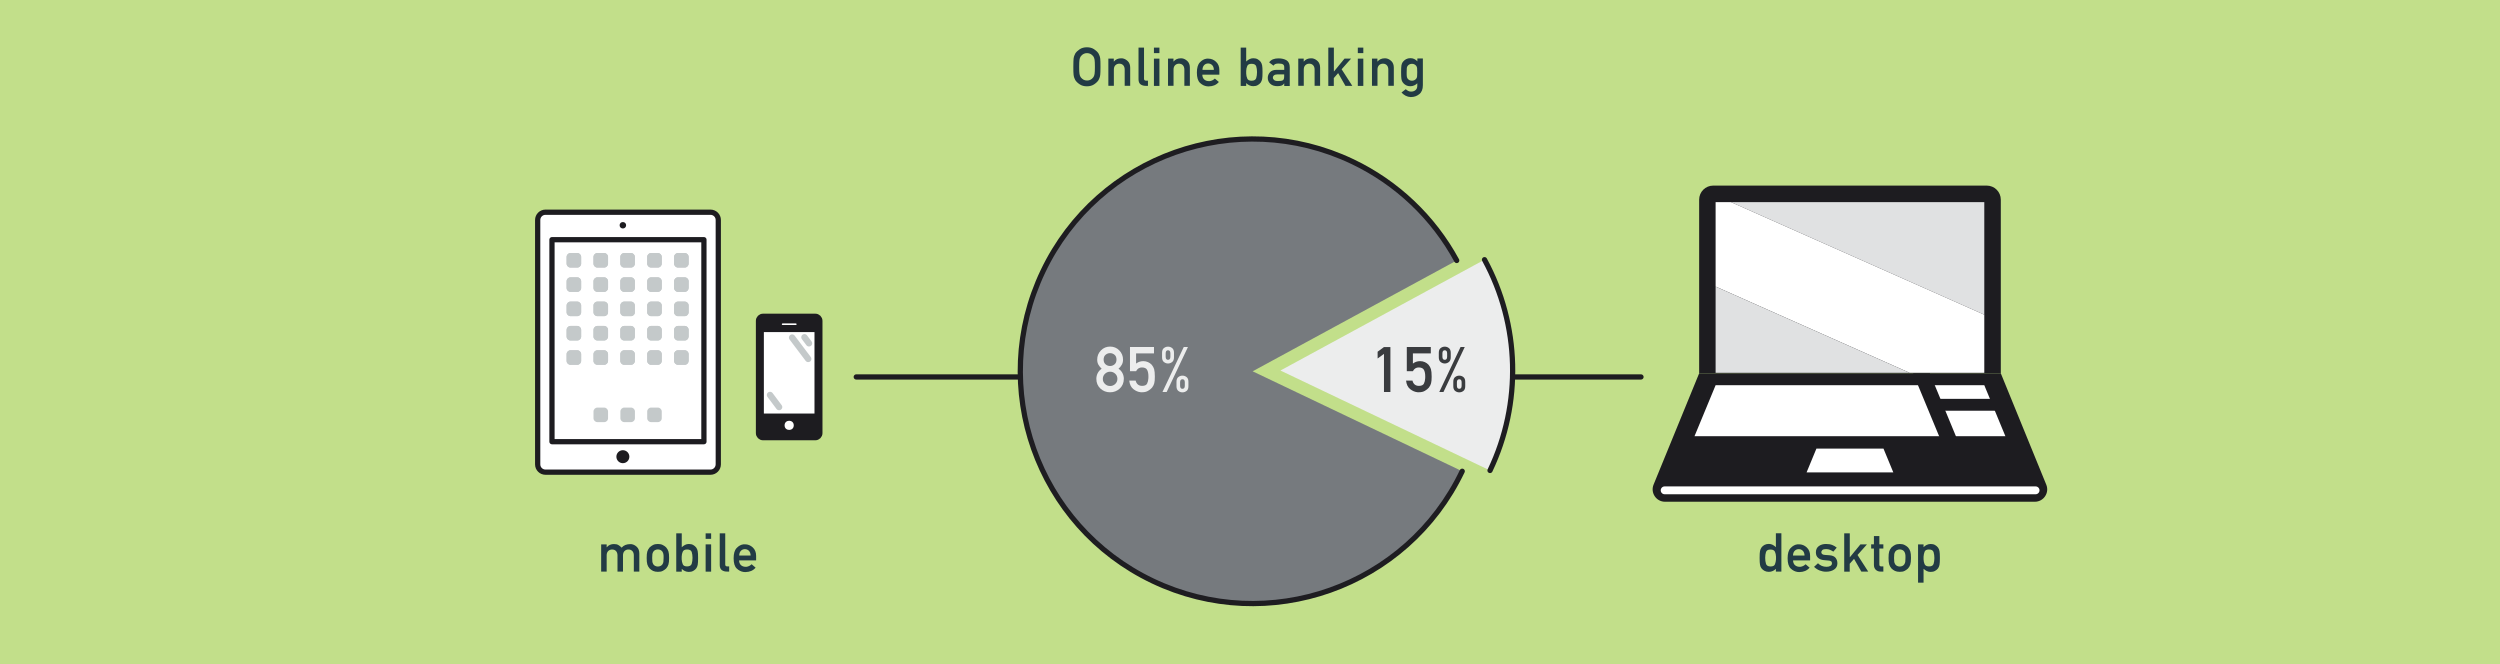 <?xml version="1.0" encoding="utf-8"?>
<!-- Generator: Adobe Illustrator 19.0.0, SVG Export Plug-In . SVG Version: 6.00 Build 0)  -->
<svg version="1.1" id="Laag_1" xmlns="http://www.w3.org/2000/svg" xmlns:xlink="http://www.w3.org/1999/xlink" x="0px" y="0px"
	 width="3812.2px" height="1013.1px" viewBox="1485 -209.8 3812.2 1013.1"
	 style="enable-background:new 1485 -209.8 3812.2 1013.1;" xml:space="preserve">
<style type="text/css">
	.st0{fill:#C2DF8A;}
	.st1{fill:#1D1C20;}
	.st2{fill:#E0E1E2;}
	.st3{fill:#FFFFFF;}
	.st4{fill:none;stroke:#FFFFFF;stroke-width:12;stroke-linecap:round;stroke-linejoin:round;stroke-miterlimit:10;}
	.st5{fill:none;stroke:#1D1C20;stroke-width:8;stroke-linecap:round;stroke-linejoin:round;stroke-miterlimit:10;}
	.st6{fill:#ECEDED;}
	.st7{fill:#767A7E;}
	.st8{fill:#FFFFFF;stroke:#1D1C20;stroke-width:8;stroke-linecap:round;stroke-linejoin:round;stroke-miterlimit:10;}
	.st9{fill:#C4C9CA;}
	.st10{fill:#1D1C20;stroke:#1D1C20;stroke-width:9.767;stroke-linecap:round;stroke-linejoin:round;stroke-miterlimit:10;}
	.st11{fill:none;stroke:#FFFFFF;stroke-width:2.442;stroke-linecap:round;stroke-linejoin:round;stroke-miterlimit:10;}
	.st12{fill:none;stroke:#C4C9CA;stroke-width:9.767;stroke-linecap:round;stroke-linejoin:round;stroke-miterlimit:10;}
	.st13{fill:none;stroke:#1E1D21;stroke-width:8;stroke-linecap:round;stroke-linejoin:round;stroke-miterlimit:10;}
	.st14{enable-background:new    ;}
	.st15{fill:#223B44;}
	.st16{fill:#3A3C3F;}
</style>
<g id="achterWebsite">
	<rect id="XMLID_608_" x="1485" y="-209.8" class="st0" width="3812.2" height="1013.1"/>
</g>
<g id="Laag_1_1_">
</g>
<g id="nrs">
	<g id="XMLID_3203_">
		<path id="XMLID_3242_" class="st1" d="M4536,359.5h-460V94.7c0-11.9,9.6-21.5,21.5-21.5h417c11.9,0,21.5,9.6,21.5,21.5V359.5z"/>
		<polygon id="XMLID_3241_" class="st2" points="4510.8,98.4 4510.8,270.1 4124.5,98.4 		"/>
		<polygon id="XMLID_3239_" class="st3" points="4510.8,270.1 4510.8,358.7 4396.9,358.7 4101.1,227.2 4101.1,98.4 4124.5,98.4 		
			"/>
		<polygon id="XMLID_3238_" class="st2" points="4396.9,358.7 4101.1,358.7 4101.1,227.2 		"/>
		<path id="XMLID_3228_" class="st1" d="M4536,359.5h-460l-69.5,169.7c-5.1,12.4,4,26.1,17.4,26.1h132.2h299.6h132.2
			c13.4,0,22.6-13.7,17.4-26.1L4536,359.5z"/>
		<polygon id="XMLID_3222_" class="st3" points="4510.8,377.6 4101.1,377.6 4068.9,455.4 4370.1,455.4 4490.5,455.4 4543,455.4 		
			"/>
		<polygon id="XMLID_3221_" class="st3" points="4357.1,474.3 4254.8,474.3 4239.8,510.6 4372.1,510.6 		"/>
		<polygon id="XMLID_3220_" class="st1" points="4498.2,529.4 4472.6,529.4 4402.2,359.5 4427.8,359.5 		"/>
		<line id="XMLID_3219_" class="st4" x1="4023.4" y1="537.9" x2="4589" y2="537.9"/>
		<rect id="XMLID_3218_" x="4433.4" y="398.4" class="st1" width="106.1" height="18.1"/>
	</g>
	<line id="XMLID_3202_" class="st5" x1="2790.7" y1="365" x2="3067.6" y2="365"/>
	<line id="XMLID_3201_" class="st5" x1="3792.1" y1="365" x2="3987.3" y2="365"/>
	<path id="XMLID_3200_" class="st6" d="M3748.7,186.2c54.1,99.6,57.2,219.1,8.4,321.4l-319.6-152.4L3748.7,186.2z"/>
	<path id="XMLID_3199_" class="st7" d="M3714.7,508.8c-84.2,176.5-295.6,251.4-472.1,167.2s-251.4-295.6-167.2-472.1
		C3159.6,27.4,3371-47.5,3547.5,36.7c67.5,32.2,123.1,84.9,158.8,150.7l-311.2,169L3714.7,508.8z"/>
	<g id="XMLID_2105_">
		<g id="XMLID_2151_">
			<g id="XMLID_3188_">
				<path id="XMLID_3198_" class="st8" d="M2568.4,510.2h-251.6c-6.6,0-11.9-5.3-11.9-11.9V125.7c0-6.6,5.3-11.9,11.9-11.9h251.6
					c6.6,0,11.9,5.3,11.9,11.9v372.5C2580.3,504.8,2575,510.2,2568.4,510.2z"/>
				<rect id="XMLID_3197_" x="2326.7" y="155.7" class="st5" width="231.7" height="308"/>
				<circle id="XMLID_3191_" class="st1" cx="2434.8" cy="486.6" r="9.9"/>
				<circle id="XMLID_3189_" class="st1" cx="2434.8" cy="133.7" r="4.9"/>
			</g>
			<g id="XMLID_3134_">
				<g id="XMLID_93_">
					<path id="XMLID_98_" class="st9" d="M2365.2,198.2H2355c-3.3,0-6-2.7-6-6V182c0-3.3,2.7-6,6-6h10.2c3.3,0,6,2.7,6,6v10.2
						C2371.2,195.5,2368.5,198.2,2365.2,198.2z"/>
					<path id="XMLID_97_" class="st9" d="M2406.2,198.2H2396c-3.3,0-6-2.7-6-6V182c0-3.3,2.7-6,6-6h10.2c3.3,0,6,2.7,6,6v10.2
						C2412.2,195.5,2409.5,198.2,2406.2,198.2z"/>
					<path id="XMLID_96_" class="st9" d="M2447.1,198.2h-10.2c-3.3,0-6-2.7-6-6V182c0-3.3,2.7-6,6-6h10.2c3.3,0,6,2.7,6,6v10.2
						C2453.1,195.5,2450.4,198.2,2447.1,198.2z"/>
					<path id="XMLID_95_" class="st9" d="M2488.1,198.2h-10.2c-3.3,0-6-2.7-6-6V182c0-3.3,2.7-6,6-6h10.2c3.3,0,6,2.7,6,6v10.2
						C2494.1,195.5,2491.4,198.2,2488.1,198.2z"/>
					<path id="XMLID_94_" class="st9" d="M2529.1,198.2h-10.2c-3.3,0-6-2.7-6-6V182c0-3.3,2.7-6,6-6h10.2c3.3,0,6,2.7,6,6v10.2
						C2535,195.5,2532.4,198.2,2529.1,198.2z"/>
				</g>
				<g id="XMLID_18_">
					<path id="XMLID_85_" class="st9" d="M2365.2,198.2H2355c-3.3,0-6-2.7-6-6V182c0-3.3,2.7-6,6-6h10.2c3.3,0,6,2.7,6,6v10.2
						C2371.2,195.5,2368.5,198.2,2365.2,198.2z"/>
					<path id="XMLID_22_" class="st9" d="M2406.2,198.2H2396c-3.3,0-6-2.7-6-6V182c0-3.3,2.7-6,6-6h10.2c3.3,0,6,2.7,6,6v10.2
						C2412.2,195.5,2409.5,198.2,2406.2,198.2z"/>
					<path id="XMLID_21_" class="st9" d="M2447.1,198.2h-10.2c-3.3,0-6-2.7-6-6V182c0-3.3,2.7-6,6-6h10.2c3.3,0,6,2.7,6,6v10.2
						C2453.1,195.5,2450.4,198.2,2447.1,198.2z"/>
					<path id="XMLID_20_" class="st9" d="M2488.1,198.2h-10.2c-3.3,0-6-2.7-6-6V182c0-3.3,2.7-6,6-6h10.2c3.3,0,6,2.7,6,6v10.2
						C2494.1,195.5,2491.4,198.2,2488.1,198.2z"/>
					<path id="XMLID_19_" class="st9" d="M2529.1,198.2h-10.2c-3.3,0-6-2.7-6-6V182c0-3.3,2.7-6,6-6h10.2c3.3,0,6,2.7,6,6v10.2
						C2535,195.5,2532.4,198.2,2529.1,198.2z"/>
				</g>
			</g>
			<g id="XMLID_3081_">
				<g id="XMLID_87_">
					<path id="XMLID_92_" class="st9" d="M2365.2,235.3H2355c-3.3,0-6-2.7-6-6v-10.2c0-3.3,2.7-6,6-6h10.2c3.3,0,6,2.7,6,6v10.2
						C2371.2,232.6,2368.5,235.3,2365.2,235.3z"/>
					<path id="XMLID_91_" class="st9" d="M2406.2,235.3H2396c-3.3,0-6-2.7-6-6v-10.2c0-3.3,2.7-6,6-6h10.2c3.3,0,6,2.7,6,6v10.2
						C2412.2,232.6,2409.5,235.3,2406.2,235.3z"/>
					<path id="XMLID_90_" class="st9" d="M2447.1,235.3h-10.2c-3.3,0-6-2.7-6-6v-10.2c0-3.3,2.7-6,6-6h10.2c3.3,0,6,2.7,6,6v10.2
						C2453.1,232.6,2450.4,235.3,2447.1,235.3z"/>
					<path id="XMLID_89_" class="st9" d="M2488.1,235.3h-10.2c-3.3,0-6-2.7-6-6v-10.2c0-3.3,2.7-6,6-6h10.2c3.3,0,6,2.7,6,6v10.2
						C2494.1,232.6,2491.4,235.3,2488.1,235.3z"/>
					<path id="XMLID_88_" class="st9" d="M2529.1,235.3h-10.2c-3.3,0-6-2.7-6-6v-10.2c0-3.3,2.7-6,6-6h10.2c3.3,0,6,2.7,6,6v10.2
						C2535,232.6,2532.4,235.3,2529.1,235.3z"/>
				</g>
				<g id="XMLID_13_">
					<path id="XMLID_84_" class="st9" d="M2365.2,235.3H2355c-3.3,0-6-2.7-6-6v-10.2c0-3.3,2.7-6,6-6h10.2c3.3,0,6,2.7,6,6v10.2
						C2371.2,232.6,2368.5,235.3,2365.2,235.3z"/>
					<path id="XMLID_17_" class="st9" d="M2406.2,235.3H2396c-3.3,0-6-2.7-6-6v-10.2c0-3.3,2.7-6,6-6h10.2c3.3,0,6,2.7,6,6v10.2
						C2412.2,232.6,2409.5,235.3,2406.2,235.3z"/>
					<path id="XMLID_16_" class="st9" d="M2447.1,235.3h-10.2c-3.3,0-6-2.7-6-6v-10.2c0-3.3,2.7-6,6-6h10.2c3.3,0,6,2.7,6,6v10.2
						C2453.1,232.6,2450.4,235.3,2447.1,235.3z"/>
					<path id="XMLID_15_" class="st9" d="M2488.1,235.3h-10.2c-3.3,0-6-2.7-6-6v-10.2c0-3.3,2.7-6,6-6h10.2c3.3,0,6,2.7,6,6v10.2
						C2494.1,232.6,2491.4,235.3,2488.1,235.3z"/>
					<path id="XMLID_14_" class="st9" d="M2529.1,235.3h-10.2c-3.3,0-6-2.7-6-6v-10.2c0-3.3,2.7-6,6-6h10.2c3.3,0,6,2.7,6,6v10.2
						C2535,232.6,2532.4,235.3,2529.1,235.3z"/>
				</g>
			</g>
			<g id="XMLID_2551_">
				<g id="XMLID_78_">
					<path id="XMLID_83_" class="st9" d="M2365.2,272.3H2355c-3.3,0-6-2.7-6-6v-10.2c0-3.3,2.7-6,6-6h10.2c3.3,0,6,2.7,6,6v10.2
						C2371.2,269.7,2368.5,272.3,2365.2,272.3z"/>
					<path id="XMLID_82_" class="st9" d="M2406.2,272.3H2396c-3.3,0-6-2.7-6-6v-10.2c0-3.3,2.7-6,6-6h10.2c3.3,0,6,2.7,6,6v10.2
						C2412.2,269.7,2409.5,272.3,2406.2,272.3z"/>
					<path id="XMLID_81_" class="st9" d="M2447.1,272.3h-10.2c-3.3,0-6-2.7-6-6v-10.2c0-3.3,2.7-6,6-6h10.2c3.3,0,6,2.7,6,6v10.2
						C2453.1,269.7,2450.4,272.3,2447.1,272.3z"/>
					<path id="XMLID_80_" class="st9" d="M2488.1,272.3h-10.2c-3.3,0-6-2.7-6-6v-10.2c0-3.3,2.7-6,6-6h10.2c3.3,0,6,2.7,6,6v10.2
						C2494.1,269.7,2491.4,272.3,2488.1,272.3z"/>
					<path id="XMLID_79_" class="st9" d="M2529.1,272.3h-10.2c-3.3,0-6-2.7-6-6v-10.2c0-3.3,2.7-6,6-6h10.2c3.3,0,6,2.7,6,6v10.2
						C2535,269.7,2532.4,272.3,2529.1,272.3z"/>
				</g>
				<g id="XMLID_8_">
					<path id="XMLID_77_" class="st9" d="M2365.2,272.3H2355c-3.3,0-6-2.7-6-6v-10.2c0-3.3,2.7-6,6-6h10.2c3.3,0,6,2.7,6,6v10.2
						C2371.2,269.7,2368.5,272.3,2365.2,272.3z"/>
					<path id="XMLID_12_" class="st9" d="M2406.2,272.3H2396c-3.3,0-6-2.7-6-6v-10.2c0-3.3,2.7-6,6-6h10.2c3.3,0,6,2.7,6,6v10.2
						C2412.2,269.7,2409.5,272.3,2406.2,272.3z"/>
					<path id="XMLID_11_" class="st9" d="M2447.1,272.3h-10.2c-3.3,0-6-2.7-6-6v-10.2c0-3.3,2.7-6,6-6h10.2c3.3,0,6,2.7,6,6v10.2
						C2453.1,269.7,2450.4,272.3,2447.1,272.3z"/>
					<path id="XMLID_10_" class="st9" d="M2488.1,272.3h-10.2c-3.3,0-6-2.7-6-6v-10.2c0-3.3,2.7-6,6-6h10.2c3.3,0,6,2.7,6,6v10.2
						C2494.1,269.7,2491.4,272.3,2488.1,272.3z"/>
					<path id="XMLID_9_" class="st9" d="M2529.1,272.3h-10.2c-3.3,0-6-2.7-6-6v-10.2c0-3.3,2.7-6,6-6h10.2c3.3,0,6,2.7,6,6v10.2
						C2535,269.7,2532.4,272.3,2529.1,272.3z"/>
				</g>
			</g>
			<g id="XMLID_2322_">
				<g id="XMLID_71_">
					<path id="XMLID_76_" class="st9" d="M2365.2,309.4H2355c-3.3,0-6-2.7-6-6v-10.2c0-3.3,2.7-6,6-6h10.2c3.3,0,6,2.7,6,6v10.2
						C2371.2,306.7,2368.5,309.4,2365.2,309.4z"/>
					<path id="XMLID_75_" class="st9" d="M2406.2,309.4H2396c-3.3,0-6-2.7-6-6v-10.2c0-3.3,2.7-6,6-6h10.2c3.3,0,6,2.7,6,6v10.2
						C2412.2,306.7,2409.5,309.4,2406.2,309.4z"/>
					<path id="XMLID_74_" class="st9" d="M2447.1,309.4h-10.2c-3.3,0-6-2.7-6-6v-10.2c0-3.3,2.7-6,6-6h10.2c3.3,0,6,2.7,6,6v10.2
						C2453.1,306.7,2450.4,309.4,2447.1,309.4z"/>
					<path id="XMLID_73_" class="st9" d="M2488.1,309.4h-10.2c-3.3,0-6-2.7-6-6v-10.2c0-3.3,2.7-6,6-6h10.2c3.3,0,6,2.7,6,6v10.2
						C2494.1,306.7,2491.4,309.4,2488.1,309.4z"/>
					<path id="XMLID_72_" class="st9" d="M2529.1,309.4h-10.2c-3.3,0-6-2.7-6-6v-10.2c0-3.3,2.7-6,6-6h10.2c3.3,0,6,2.7,6,6v10.2
						C2535,306.7,2532.4,309.4,2529.1,309.4z"/>
				</g>
				<g id="XMLID_4_">
					<path id="XMLID_70_" class="st9" d="M2365.2,309.4H2355c-3.3,0-6-2.7-6-6v-10.2c0-3.3,2.7-6,6-6h10.2c3.3,0,6,2.7,6,6v10.2
						C2371.2,306.7,2368.5,309.4,2365.2,309.4z"/>
					<path id="XMLID_53_" class="st9" d="M2406.2,309.4H2396c-3.3,0-6-2.7-6-6v-10.2c0-3.3,2.7-6,6-6h10.2c3.3,0,6,2.7,6,6v10.2
						C2412.2,306.7,2409.5,309.4,2406.2,309.4z"/>
					<path id="XMLID_7_" class="st9" d="M2447.1,309.4h-10.2c-3.3,0-6-2.7-6-6v-10.2c0-3.3,2.7-6,6-6h10.2c3.3,0,6,2.7,6,6v10.2
						C2453.1,306.7,2450.4,309.4,2447.1,309.4z"/>
					<path id="XMLID_6_" class="st9" d="M2488.1,309.4h-10.2c-3.3,0-6-2.7-6-6v-10.2c0-3.3,2.7-6,6-6h10.2c3.3,0,6,2.7,6,6v10.2
						C2494.1,306.7,2491.4,309.4,2488.1,309.4z"/>
					<path id="XMLID_5_" class="st9" d="M2529.1,309.4h-10.2c-3.3,0-6-2.7-6-6v-10.2c0-3.3,2.7-6,6-6h10.2c3.3,0,6,2.7,6,6v10.2
						C2535,306.7,2532.4,309.4,2529.1,309.4z"/>
				</g>
			</g>
			<g id="XMLID_2156_">
				<g id="XMLID_64_">
					<path id="XMLID_69_" class="st9" d="M2365.2,346.5H2355c-3.3,0-6-2.7-6-6v-10.2c0-3.3,2.7-6,6-6h10.2c3.3,0,6,2.7,6,6v10.2
						C2371.2,343.8,2368.5,346.5,2365.2,346.5z"/>
					<path id="XMLID_68_" class="st9" d="M2406.2,346.5H2396c-3.3,0-6-2.7-6-6v-10.2c0-3.3,2.7-6,6-6h10.2c3.3,0,6,2.7,6,6v10.2
						C2412.2,343.8,2409.5,346.5,2406.2,346.5z"/>
					<path id="XMLID_67_" class="st9" d="M2447.1,346.5h-10.2c-3.3,0-6-2.7-6-6v-10.2c0-3.3,2.7-6,6-6h10.2c3.3,0,6,2.7,6,6v10.2
						C2453.1,343.8,2450.4,346.5,2447.1,346.5z"/>
					<path id="XMLID_66_" class="st9" d="M2488.1,346.5h-10.2c-3.3,0-6-2.7-6-6v-10.2c0-3.3,2.7-6,6-6h10.2c3.3,0,6,2.7,6,6v10.2
						C2494.1,343.8,2491.4,346.5,2488.1,346.5z"/>
					<path id="XMLID_65_" class="st9" d="M2529.1,346.5h-10.2c-3.3,0-6-2.7-6-6v-10.2c0-3.3,2.7-6,6-6h10.2c3.3,0,6,2.7,6,6v10.2
						C2535,343.8,2532.4,346.5,2529.1,346.5z"/>
				</g>
				<g id="XMLID_54_">
					<path id="XMLID_63_" class="st9" d="M2365.2,346.5H2355c-3.3,0-6-2.7-6-6v-10.2c0-3.3,2.7-6,6-6h10.2c3.3,0,6,2.7,6,6v10.2
						C2371.2,343.8,2368.5,346.5,2365.2,346.5z"/>
					<path id="XMLID_62_" class="st9" d="M2406.2,346.5H2396c-3.3,0-6-2.7-6-6v-10.2c0-3.3,2.7-6,6-6h10.2c3.3,0,6,2.7,6,6v10.2
						C2412.2,343.8,2409.5,346.5,2406.2,346.5z"/>
					<path id="XMLID_61_" class="st9" d="M2447.1,346.5h-10.2c-3.3,0-6-2.7-6-6v-10.2c0-3.3,2.7-6,6-6h10.2c3.3,0,6,2.7,6,6v10.2
						C2453.1,343.8,2450.4,346.5,2447.1,346.5z"/>
					<path id="XMLID_56_" class="st9" d="M2488.1,346.5h-10.2c-3.3,0-6-2.7-6-6v-10.2c0-3.3,2.7-6,6-6h10.2c3.3,0,6,2.7,6,6v10.2
						C2494.1,343.8,2491.4,346.5,2488.1,346.5z"/>
					<path id="XMLID_55_" class="st9" d="M2529.1,346.5h-10.2c-3.3,0-6-2.7-6-6v-10.2c0-3.3,2.7-6,6-6h10.2c3.3,0,6,2.7,6,6v10.2
						C2535,343.8,2532.4,346.5,2529.1,346.5z"/>
				</g>
			</g>
			<g id="XMLID_2152_">
				<path id="XMLID_2155_" class="st9" d="M2406.3,433.9H2396c-3.3,0-6-2.7-6-6v-10.2c0-3.3,2.7-6,6-6h10.2c3.3,0,6,2.7,6,6v10.2
					C2412.2,431.3,2409.6,433.9,2406.3,433.9z"/>
				<path id="XMLID_2154_" class="st9" d="M2488.1,433.9h-10.2c-3.3,0-6-2.7-6-6v-10.2c0-3.3,2.7-6,6-6h10.2c3.3,0,6,2.7,6,6v10.2
					C2494.1,431.3,2491.4,433.9,2488.1,433.9z"/>
				<path id="XMLID_2153_" class="st9" d="M2447.2,433.9H2437c-3.3,0-6-2.7-6-6v-10.2c0-3.3,2.7-6,6-6h10.2c3.3,0,6,2.7,6,6v10.2
					C2453.2,431.3,2450.5,433.9,2447.2,433.9z"/>
			</g>
		</g>
		<g id="XMLID_2106_">
			<path id="XMLID_2145_" class="st10" d="M2728.3,456.7h-79.8c-3.3,0-6-2.7-6-6V279.4c0-3.3,2.7-6,6-6h79.8c3.3,0,6,2.7,6,6v171.3
				C2734.3,454,2731.6,456.7,2728.3,456.7z"/>
			<rect id="XMLID_2118_" x="2649.8" y="296.6" class="st3" width="77.2" height="124.2"/>
			<line id="XMLID_2116_" class="st11" x1="2678.4" y1="284.6" x2="2698.5" y2="284.6"/>
			<circle id="XMLID_2115_" class="st3" cx="2688.4" cy="438.8" r="7"/>
			<line id="XMLID_2109_" class="st12" x1="2692.9" y1="305" x2="2717.4" y2="337.5"/>
			<line id="XMLID_2108_" class="st12" x1="2718.6" y1="313.7" x2="2711.7" y2="304.5"/>
			<line id="XMLID_2107_" class="st12" x1="2673" y1="410.9" x2="2659.2" y2="392.5"/>
		</g>
	</g>
	<path id="XMLID_2103_" class="st13" d="M3748.7,186.2c54.1,99.6,57.2,219.1,8.4,321.4"/>
	<path id="XMLID_2052_" class="st13" d="M3714.7,508.8c-84.2,176.5-295.6,251.4-472.1,167.2s-251.4-295.6-167.2-472.1
		C3159.6,27.4,3371-47.5,3547.5,36.7c67.5,32.2,123.1,84.9,158.8,150.7"/>
</g>
<g id="typo">
	<g class="st14">
		<path class="st15" d="M4193.1,657.5c-1.3,1.4-2.9,2.6-4.8,3.4c-1.9,0.9-3.9,1.3-6,1.3c-2.5,0-4.7-0.5-6.6-1.5
			c-1.9-1-3.4-2.3-4.6-3.8c-0.1-0.1-0.1-0.1-0.1-0.2c0-0.1-0.1-0.1-0.1-0.1c-1-1.4-1.8-3.1-2.1-5.2c-0.4-2-0.6-5.5-0.6-10.5
			c0-4.9,0.2-8.4,0.6-10.4c0.4-2,1.1-3.7,2.1-5.2c0.1,0,0.1,0,0.1-0.1c0-0.1,0.1-0.1,0.1-0.2c1.2-1.6,2.7-2.9,4.6-3.9
			c1.9-1,4-1.5,6.6-1.5c2.1,0,4.1,0.5,5.8,1.4c1.7,0.9,3.4,2.1,4.9,3.6v-21.2h8.4v58.4h-8.4V657.5z M4177.9,632.1
			c-0.8,2.6-1.2,5.5-1.2,8.7c0,0.1,0,0.1,0,0.1c0,0,0,0.1,0,0.1c0,3.2,0.4,6.2,1.2,8.9c0.8,2.7,3.2,4.1,7.1,4.1
			c3.5,0,5.7-1.1,6.6-3.4c0.9-2.3,1.4-4.8,1.6-7.5c0-0.3,0-0.7,0-1s0-0.7,0-1s0-0.7,0-1s0-0.7,0-1.1c-0.1-2.7-0.6-5.1-1.6-7.4
			c-1-2.2-3.2-3.4-6.6-3.4C4181,628.1,4178.7,629.5,4177.9,632.1z"/>
	</g>
	<g class="st14">
		<path class="st15" d="M4219.2,644.2c0,3.4,0.9,5.9,2.8,7.7c1.9,1.7,4.3,2.6,7.1,2.6c0.3,0,0.7,0,1,0c0.3,0,0.7-0.1,1-0.1
			c1.3-0.2,2.5-0.7,3.8-1.3c1.3-0.7,2.4-1.5,3.4-2.5l6.1,5.2c-2,2.4-4.3,4-6.9,5.1c-2.6,1-5.3,1.6-8.1,1.6c-0.5,0-1.1,0-1.6,0
			c-0.5,0-1.1-0.1-1.6-0.1c-3.8-0.5-7.3-2.2-10.5-5.2c-3.2-3-4.8-8.2-4.8-15.7c0-7.2,1.5-12.4,4.6-15.6s6.4-5.1,10-5.6
			c0.4-0.1,0.9-0.1,1.3-0.1c0.4,0,0.8,0,1.3,0c4.6,0,8.6,1.6,12,4.8c3.4,3.2,5.1,7.4,5.1,12.8v6.9H4219.2z M4236.7,637.3
			c-0.1-3.2-1-5.6-2.6-7.2c-1.6-1.6-3.7-2.5-6.2-2.5s-4.5,0.8-6.2,2.5c-1.6,1.6-2.5,4-2.6,7.2H4236.7z"/>
	</g>
	<g class="st14">
		<path class="st15" d="M4257.2,649.1c1.8,1.8,3.7,3.1,5.8,4c2.1,0.9,4.5,1.4,7.3,1.4c2.4,0,4.4-0.5,5.9-1.4c1.5-0.9,2.3-2.2,2.3-4
			c0-1.5-0.5-2.5-1.5-3.1s-2.2-0.9-3.6-1l-7.4-0.7c-3.4-0.3-6.3-1.4-8.6-3.4c-2.3-2-3.4-4.8-3.4-8.4c0-4.2,1.5-7.4,4.5-9.6
			c3-2.2,6.7-3.2,11-3.2c3.7,0,6.8,0.5,9.4,1.5c2.6,1,4.9,2.4,6.9,4.1l-5.2,6.1c-1.6-1.1-3.3-2.1-5.1-2.8c-1.8-0.7-3.8-1.1-6-1.1
			c-2.7,0-4.5,0.5-5.6,1.4c-1,1-1.6,2.1-1.6,3.6c0,0.9,0.4,1.7,1.2,2.5c0.8,0.8,2.2,1.3,4.3,1.4l6.9,0.5c4.3,0.3,7.4,1.6,9.3,3.9
			c1.9,2.4,2.8,5.2,2.8,8.5c0,4-1.7,7.2-5,9.4c-3.3,2.2-7.4,3.3-12.3,3.3c-3.3,0-6.5-0.6-9.6-1.8c-3.1-1.2-6-3.1-8.7-5.6
			L4257.2,649.1z"/>
	</g>
	<g class="st14">
		<path class="st15" d="M4297.3,603.5h8.4v36.3h0.2l16-19.5h10l-14.4,16.2l16.3,25.3h-10.5l-11.1-19.4l-6.6,7.5v12h-8.4V603.5z"/>
	</g>
	<g class="st14">
		<path class="st15" d="M4342.4,607.6h8.4v12.6h6.1v6.4h-6.1v24.2c0,1.1,0.2,2,0.7,2.4c0.5,0.5,1.2,0.7,2.3,0.7h3.1v7.9h-4.3
			c-2.9,0-5.3-0.9-7.2-2.7c-1.9-1.8-2.9-4.3-2.9-7.6v-24.9h-4.2v-6.4h4.2V607.6z"/>
	</g>
	<g class="st14">
		<path class="st15" d="M4365.8,631.1c0.7-2.2,1.8-4.1,3.3-5.9c0.1-0.1,0.1-0.1,0.2-0.2c0.1-0.1,0.2-0.2,0.3-0.3
			c0.1-0.1,0.2-0.2,0.3-0.3c1.2-1.1,2.8-2.2,4.7-3.2c1.9-1,4.4-1.5,7.3-1.5s5.4,0.5,7.3,1.5c1.9,1,3.5,2,4.7,3.2
			c0.1,0.1,0.2,0.2,0.3,0.3c0.1,0.1,0.2,0.2,0.3,0.3c0.1,0.1,0.1,0.1,0.2,0.2c1.5,1.8,2.6,3.7,3.3,5.9c0.7,2.2,1,5.5,1,9.9
			s-0.3,7.7-1,9.9c-0.7,2.2-1.8,4.2-3.3,5.9c-0.1,0.1-0.1,0.1-0.2,0.2c-0.1,0.1-0.2,0.2-0.3,0.3c-0.1,0.1-0.2,0.2-0.3,0.3
			c-1.2,1.1-2.8,2.2-4.7,3.2c-1.9,1-4.4,1.4-7.3,1.4s-5.4-0.5-7.3-1.4c-1.9-1-3.5-2-4.7-3.2c-0.1-0.1-0.2-0.2-0.3-0.3
			c-0.1-0.1-0.2-0.2-0.3-0.3c-0.1-0.1-0.1-0.1-0.2-0.2c-1.5-1.7-2.6-3.7-3.3-5.9c-0.7-2.2-1-5.5-1-9.9S4365.1,633.3,4365.8,631.1z
			 M4390.3,635.2c-0.2-1.2-0.6-2.3-1.2-3.3c-0.1-0.1-0.1-0.2-0.2-0.4c-0.1-0.1-0.2-0.3-0.3-0.4c-0.6-0.9-1.5-1.6-2.7-2.2
			c-1.2-0.6-2.6-0.9-4-0.9c-1.4,0-2.7,0.3-4,0.9c-1.2,0.6-2.1,1.3-2.7,2.2c-0.1,0.1-0.2,0.2-0.3,0.4c-0.1,0.1-0.2,0.3-0.2,0.4
			c-0.6,1-1,2.1-1.2,3.3c-0.2,1.2-0.3,3.2-0.3,5.8c0,2.7,0.1,4.6,0.3,5.9c0.2,1.2,0.6,2.3,1.2,3.3c0.1,0.1,0.1,0.2,0.2,0.4
			c0.1,0.1,0.2,0.3,0.3,0.4c0.6,0.9,1.5,1.6,2.7,2.2c1.2,0.6,2.6,0.9,4,0.9c1.4,0,2.7-0.3,4-0.9c1.2-0.6,2.1-1.3,2.7-2.2
			c0.1-0.1,0.2-0.2,0.3-0.4c0.1-0.1,0.1-0.3,0.2-0.4c0.6-1,1-2.1,1.2-3.3c0.2-1.2,0.3-3.2,0.3-5.8
			C4390.7,638.4,4390.6,636.5,4390.3,635.2z"/>
	</g>
	<g class="st14">
		<path class="st15" d="M4409.8,620.3h8.4v4.3c1.3-1.4,2.9-2.6,4.8-3.5c1.9-0.9,3.9-1.4,6-1.4c2.6,0,4.8,0.5,6.6,1.5
			c1.8,1,3.3,2.3,4.6,3.9c0.1,0.1,0.1,0.1,0.1,0.2c0,0.1,0.1,0.1,0.1,0.1c1,1.4,1.7,3.1,2.1,5.2c0.4,2,0.6,5.5,0.6,10.5
			c0,4.9-0.2,8.4-0.6,10.4c-0.4,2-1.1,3.7-2.1,5.2c-0.1,0-0.1,0-0.1,0.1c0,0.1-0.1,0.1-0.1,0.2c-1.2,1.5-2.7,2.8-4.6,3.8
			c-1.8,1-4,1.5-6.6,1.5c-2.1,0-4.1-0.4-5.8-1.3c-1.7-0.9-3.4-2-5-3.5v21.2h-8.4V620.3z M4433.5,650c0.8-2.6,1.2-5.5,1.2-8.7
			c0-0.1,0-0.1,0-0.1c0,0,0-0.1,0-0.1c0-3.2-0.4-6.2-1.2-8.9c-0.8-2.7-3.2-4.1-7.1-4.1c-3.5,0-5.7,1.1-6.6,3.4
			c-0.9,2.3-1.4,4.8-1.6,7.5c0,0.3,0,0.7,0,1c0,0.3,0,0.7,0,1s0,0.7,0,1s0,0.7,0,1.1c0.1,2.7,0.6,5.1,1.6,7.4c1,2.2,3.2,3.4,6.6,3.4
			C4430.3,654,4432.6,652.7,4433.5,650z"/>
	</g>
	<g class="st14">
		<path class="st15" d="M2401.7,620.3h8.4v4.4h0.2c1.3-1.6,2.9-2.9,4.8-3.7c1.9-0.8,3.9-1.2,6.1-1.2c2.9,0,5.2,0.5,6.9,1.6
			c1.7,1,3.3,2.3,4.8,3.9c1.7-1.9,3.7-3.3,5.7-4.1c2.1-0.8,4.5-1.3,7.4-1.3c0.3,0,0.7,0,1.1,0c0.4,0,0.7,0.1,1.1,0.1
			c3,0.5,5.6,1.9,8.1,4.3c2.4,2.4,3.6,5.7,3.6,9.9v27.6h-8.4v-24.8c0-2.8-0.8-5-2.3-6.6c-1.6-1.6-3.5-2.3-5.9-2.3
			c-2.4,0-4.3,0.8-5.9,2.3c-1.6,1.6-2.4,3.8-2.4,6.6v24.8h-8.4v-24.8c0-2.8-0.8-5-2.3-6.6c-1.6-1.6-3.5-2.3-5.9-2.3
			c-2.4,0-4.3,0.8-5.9,2.3c-1.6,1.6-2.4,3.8-2.4,6.6v24.8h-8.4V620.3z"/>
	</g>
	<g class="st14">
		<path class="st15" d="M2472.1,631.1c0.7-2.2,1.8-4.1,3.3-5.9c0.1-0.1,0.1-0.1,0.2-0.2c0.1-0.1,0.2-0.2,0.3-0.3
			c0.1-0.1,0.2-0.2,0.3-0.3c1.2-1.1,2.8-2.2,4.7-3.2c1.9-1,4.4-1.5,7.3-1.5s5.4,0.5,7.3,1.5c1.9,1,3.5,2,4.7,3.2
			c0.1,0.1,0.2,0.2,0.3,0.3c0.1,0.1,0.2,0.2,0.3,0.3c0.1,0.1,0.1,0.1,0.2,0.2c1.5,1.8,2.6,3.7,3.3,5.9c0.7,2.2,1,5.5,1,9.9
			s-0.3,7.7-1,9.9c-0.7,2.2-1.8,4.2-3.3,5.9c-0.1,0.1-0.1,0.1-0.2,0.2c-0.1,0.1-0.2,0.2-0.3,0.3c-0.1,0.1-0.2,0.2-0.3,0.3
			c-1.2,1.1-2.8,2.2-4.7,3.2c-1.9,1-4.4,1.4-7.3,1.4s-5.4-0.5-7.3-1.4c-1.9-1-3.5-2-4.7-3.2c-0.1-0.1-0.2-0.2-0.3-0.3
			c-0.1-0.1-0.2-0.2-0.3-0.3c-0.1-0.1-0.1-0.1-0.2-0.2c-1.5-1.7-2.6-3.7-3.3-5.9c-0.7-2.2-1-5.5-1-9.9S2471.4,633.3,2472.1,631.1z
			 M2496.6,635.2c-0.2-1.2-0.6-2.3-1.2-3.3c-0.1-0.1-0.1-0.2-0.2-0.4c-0.1-0.1-0.2-0.3-0.3-0.4c-0.6-0.9-1.5-1.6-2.7-2.2
			s-2.6-0.9-4-0.9c-1.4,0-2.7,0.3-4,0.9s-2.1,1.3-2.7,2.2c-0.1,0.1-0.2,0.2-0.3,0.4c-0.1,0.1-0.2,0.3-0.2,0.4c-0.6,1-1,2.1-1.2,3.3
			c-0.2,1.2-0.3,3.2-0.3,5.8c0,2.7,0.1,4.6,0.3,5.9c0.2,1.2,0.6,2.3,1.2,3.3c0.1,0.1,0.1,0.2,0.2,0.4c0.1,0.1,0.2,0.3,0.3,0.4
			c0.6,0.9,1.5,1.6,2.7,2.2c1.2,0.6,2.6,0.9,4,0.9c1.4,0,2.7-0.3,4-0.9c1.2-0.6,2.1-1.3,2.7-2.2c0.1-0.1,0.2-0.2,0.3-0.4
			c0.1-0.1,0.1-0.3,0.2-0.4c0.6-1,1-2.1,1.2-3.3c0.2-1.2,0.3-3.2,0.3-5.8C2497,638.4,2496.9,636.5,2496.6,635.2z"/>
	</g>
	<g class="st14">
		<path class="st15" d="M2516.2,603.5h8.4v21.2c1.6-1.5,3.2-2.7,5-3.6c1.7-0.9,3.6-1.4,5.8-1.4c2.6,0,4.8,0.5,6.6,1.5
			c1.8,1,3.3,2.3,4.6,3.9c0.1,0.1,0.1,0.1,0.1,0.2c0,0.1,0.1,0.1,0.1,0.1c1,1.5,1.7,3.2,2.1,5.2c0.4,2,0.6,5.5,0.6,10.4
			c0,5-0.2,8.5-0.6,10.5c-0.4,2-1.1,3.7-2.1,5.2c-0.1,0-0.1,0-0.1,0.1c0,0.1-0.1,0.1-0.1,0.2c-1.2,1.5-2.7,2.8-4.6,3.8
			c-1.8,1-4,1.5-6.6,1.5c-2.1,0-4.1-0.4-6-1.3c-1.9-0.9-3.4-2-4.8-3.4v4.3h-8.4V603.5z M2526.1,631.5c-1,2.2-1.5,4.7-1.6,7.4
			c0,0.4,0,0.8,0,1.1s0,0.7,0,1s0,0.7,0,1s0,0.7,0,1c0.1,2.7,0.6,5.2,1.6,7.5c0.9,2.3,3.1,3.4,6.6,3.4c3.9,0,6.3-1.4,7.1-4.1
			c0.8-2.7,1.2-5.7,1.2-8.9c0-0.1,0-0.1,0-0.1c0,0,0-0.1,0-0.1c0-3.2-0.4-6.1-1.2-8.7c-0.8-2.6-3.2-3.9-7.1-3.9
			C2529.3,628.1,2527.1,629.3,2526.1,631.5z"/>
	</g>
	<g class="st14">
		<path class="st15" d="M2561,603.5h8.4v8.4h-8.4V603.5z M2561,620.3h8.4v41.6h-8.4V620.3z"/>
	</g>
	<g class="st14">
		<path class="st15" d="M2582.5,603.5h8.4v47.6c0,0.9,0.3,1.6,0.8,2.1c0.5,0.5,1.3,0.7,2.3,0.7h2.9v7.9h-3.7c-3,0-5.5-0.8-7.6-2.3
			c-2-1.5-3.1-4.1-3.1-7.8V603.5z"/>
	</g>
	<g class="st14">
		<path class="st15" d="M2612,644.2c0,3.4,0.9,5.9,2.8,7.7c1.9,1.7,4.2,2.6,7.1,2.6c0.3,0,0.7,0,1,0c0.3,0,0.7-0.1,1-0.1
			c1.3-0.2,2.5-0.7,3.8-1.3c1.3-0.7,2.4-1.5,3.4-2.5l6.1,5.2c-2,2.4-4.3,4-6.9,5.1c-2.6,1-5.3,1.6-8.1,1.6c-0.5,0-1.1,0-1.6,0
			c-0.5,0-1.1-0.1-1.6-0.1c-3.8-0.5-7.3-2.2-10.5-5.2c-3.2-3-4.8-8.2-4.8-15.7c0-7.2,1.5-12.4,4.6-15.6c3-3.2,6.4-5.1,10-5.6
			c0.4-0.1,0.9-0.1,1.3-0.1c0.4,0,0.8,0,1.3,0c4.6,0,8.6,1.6,12,4.8c3.4,3.2,5.1,7.4,5.1,12.8v6.9H2612z M2629.6,637.3
			c-0.1-3.2-1-5.6-2.6-7.2c-1.6-1.6-3.7-2.5-6.1-2.5s-4.5,0.8-6.1,2.5c-1.6,1.6-2.5,4-2.6,7.2H2629.6z"/>
	</g>
	<g class="st14">
		<path class="st15" d="M3122.1-120.5c0.3-2.2,0.8-4,1.5-5.4c0.1-0.2,0.2-0.4,0.3-0.6c0.1-0.2,0.2-0.4,0.3-0.6
			c0.1-0.2,0.1-0.3,0.2-0.5c0.1-0.1,0.2-0.3,0.2-0.5c1.5-2.4,3.8-4.6,6.8-6.6c3-2,6.7-3,11-3c4.3,0,8,1,11,3c3,2,5.3,4.2,6.8,6.6
			c0.1,0.2,0.1,0.3,0.2,0.5c0.1,0.1,0.2,0.3,0.2,0.5c0.1,0.2,0.2,0.4,0.3,0.6c0.1,0.2,0.2,0.4,0.3,0.6c0.7,1.4,1.2,3.2,1.5,5.4
			c0.3,2.2,0.4,6.4,0.4,12.5c0,6.1-0.1,10.3-0.4,12.5c-0.3,2.2-0.8,4-1.5,5.5c-0.1,0.2-0.2,0.4-0.3,0.6c-0.1,0.2-0.2,0.4-0.3,0.6
			c-0.1,0.2-0.1,0.3-0.2,0.5c-0.1,0.1-0.2,0.3-0.2,0.5c-1.5,2.4-3.8,4.6-6.8,6.6c-3,2-6.7,3-11,3c-4.3,0-8-1-11-3
			c-3-2-5.3-4.2-6.8-6.6c-0.1-0.2-0.1-0.3-0.2-0.5c-0.1-0.1-0.2-0.3-0.2-0.5c-0.1-0.2-0.2-0.4-0.3-0.6c-0.1-0.2-0.2-0.4-0.3-0.6
			c-0.7-1.4-1.2-3.2-1.5-5.5c-0.3-2.2-0.4-6.4-0.4-12.5C3121.7-114.1,3121.9-118.3,3122.1-120.5z M3131.1-97.1
			c0.3,1.9,0.9,3.5,1.7,4.8c0.1,0.2,0.2,0.3,0.4,0.5c0.1,0.2,0.3,0.3,0.4,0.5c0.9,1.1,2.1,2.1,3.6,3c1.5,0.8,3.3,1.3,5.4,1.3
			c2.1,0,3.9-0.4,5.4-1.3c1.5-0.8,2.7-1.8,3.6-3c0.1-0.2,0.2-0.3,0.4-0.5c0.1-0.2,0.3-0.3,0.4-0.5c0.8-1.3,1.4-2.8,1.7-4.8
			c0.3-1.9,0.5-5.5,0.5-10.8c0-5.3-0.2-8.9-0.5-10.8c-0.3-1.9-0.9-3.5-1.7-4.8c-0.1-0.2-0.2-0.3-0.4-0.5c-0.1-0.2-0.3-0.3-0.4-0.5
			c-0.9-1.1-2.1-2.1-3.6-3c-1.5-0.8-3.3-1.3-5.4-1.3c-2.1,0-3.9,0.4-5.4,1.3c-1.5,0.8-2.7,1.8-3.6,3c-0.1,0.2-0.2,0.3-0.4,0.5
			c-0.1,0.2-0.3,0.3-0.4,0.5c-0.8,1.3-1.4,2.8-1.7,4.8c-0.3,1.9-0.5,5.5-0.5,10.8C3130.6-102.7,3130.7-99.1,3131.1-97.1z"/>
	</g>
	<g class="st14">
		<path class="st15" d="M3175-120.4h8.4v4.4h0.2c1.3-1.6,2.9-2.9,4.8-3.7c1.9-0.8,3.9-1.2,6.1-1.2c0.3,0,0.7,0,1.1,0
			c0.4,0,0.7,0.1,1.1,0.1c3,0.5,5.6,1.9,8.1,4.3c2.4,2.4,3.6,5.7,3.6,9.9v27.6h-8.4v-24.8c0-2.8-0.8-5-2.3-6.6
			c-1.6-1.6-3.5-2.3-5.9-2.3c-2.4,0-4.3,0.8-5.9,2.3c-1.6,1.6-2.4,3.8-2.4,6.6v24.8h-8.4V-120.4z"/>
	</g>
	<g class="st14">
		<path class="st15" d="M3221.1-137.2h8.4v47.6c0,0.9,0.3,1.6,0.8,2.1c0.5,0.5,1.3,0.7,2.3,0.7h2.9v7.9h-3.7c-3,0-5.5-0.8-7.6-2.3
			c-2-1.5-3.1-4.1-3.1-7.8V-137.2z"/>
	</g>
	<g class="st14">
		<path class="st15" d="M3244.6-137.2h8.4v8.4h-8.4V-137.2z M3244.6-120.4h8.4v41.6h-8.4V-120.4z"/>
	</g>
	<g class="st14">
		<path class="st15" d="M3266-120.4h8.4v4.4h0.2c1.3-1.6,2.9-2.9,4.8-3.7c1.9-0.8,3.9-1.2,6.1-1.2c0.3,0,0.7,0,1.1,0
			c0.4,0,0.7,0.1,1.1,0.1c3,0.5,5.6,1.9,8.1,4.3c2.4,2.4,3.6,5.7,3.6,9.9v27.6h-8.4v-24.8c0-2.8-0.8-5-2.3-6.6
			c-1.6-1.6-3.5-2.3-5.9-2.3c-2.4,0-4.3,0.8-5.9,2.3c-1.6,1.6-2.4,3.8-2.4,6.6v24.8h-8.4V-120.4z"/>
	</g>
	<g class="st14">
		<path class="st15" d="M3318.4-96.4c0,3.4,0.9,5.9,2.8,7.7c1.9,1.7,4.2,2.6,7.1,2.6c0.3,0,0.7,0,1,0c0.3,0,0.7-0.1,1-0.1
			c1.3-0.2,2.5-0.7,3.8-1.3c1.3-0.7,2.4-1.5,3.4-2.5l6.1,5.2c-2,2.4-4.3,4-6.9,5.1c-2.6,1-5.3,1.6-8.1,1.6c-0.5,0-1.1,0-1.6,0
			c-0.5,0-1.1-0.1-1.6-0.1c-3.8-0.5-7.3-2.2-10.5-5.2c-3.2-3-4.8-8.2-4.8-15.7c0-7.2,1.5-12.4,4.6-15.6c3-3.2,6.4-5.1,10-5.6
			c0.4-0.1,0.9-0.1,1.3-0.1c0.4,0,0.8,0,1.3,0c4.6,0,8.6,1.6,12,4.8c3.4,3.2,5.1,7.4,5.1,12.8v6.9H3318.4z M3336-103.3
			c-0.1-3.2-1-5.6-2.6-7.2c-1.6-1.6-3.7-2.5-6.1-2.5s-4.5,0.8-6.1,2.5c-1.6,1.6-2.5,4-2.6,7.2H3336z"/>
	</g>
	<g class="st14">
		<path class="st15" d="M3376.9-137.2h8.4v21.2c1.6-1.5,3.2-2.7,5-3.6c1.7-0.9,3.6-1.4,5.8-1.4c2.6,0,4.8,0.5,6.6,1.5
			c1.8,1,3.3,2.3,4.6,3.9c0.1,0.1,0.1,0.1,0.1,0.2c0,0.1,0.1,0.1,0.1,0.1c1,1.5,1.7,3.2,2.1,5.2c0.4,2,0.6,5.5,0.6,10.4
			c0,5-0.2,8.5-0.6,10.5c-0.4,2-1.1,3.7-2.1,5.2c-0.1,0-0.1,0-0.1,0.1c0,0.1-0.1,0.1-0.1,0.2c-1.2,1.5-2.7,2.8-4.6,3.8
			c-1.8,1-4,1.5-6.6,1.5c-2.1,0-4.1-0.4-6-1.3c-1.9-0.9-3.4-2-4.8-3.4v4.3h-8.4V-137.2z M3386.9-109.1c-1,2.2-1.5,4.7-1.6,7.4
			c0,0.4,0,0.8,0,1.1s0,0.7,0,1s0,0.7,0,1s0,0.7,0,1c0.1,2.7,0.6,5.2,1.6,7.5c0.9,2.3,3.1,3.4,6.6,3.4c3.9,0,6.3-1.4,7.1-4.1
			c0.8-2.7,1.2-5.7,1.2-8.9c0-0.1,0-0.1,0-0.1c0,0,0-0.1,0-0.1c0-3.2-0.4-6.1-1.2-8.7s-3.2-3.9-7.1-3.9
			C3390-112.5,3387.8-111.4,3386.9-109.1z"/>
	</g>
	<g class="st14">
		<path class="st15" d="M3443.3-82.5h-0.2c-0.9,1.4-2.1,2.5-3.6,3.1s-3.8,1-6.6,1c-4.6,0-8.3-1.2-10.8-3.6c-2.6-2.4-3.9-5.4-3.9-9
			c0-3.3,1.1-6.2,3.4-8.7c2.3-2.4,5.6-3.6,10.1-3.6h11.6v-4.3c0-2-0.7-3.3-2-4.1c-1.3-0.8-3.5-1.2-6.5-1.2c-2.2,0-3.9,0.2-5,0.7
			c-1.1,0.5-2.1,1.3-2.9,2.5l-6.6-5c1.6-2.2,3.5-3.8,5.9-4.7c2.3-0.9,5-1.4,8.2-1.4c5.1,0,9.3,1,12.5,3c3.2,2,4.8,5.6,4.8,10.7v28.4
			h-8.4V-82.5z M3443.3-96.4h-10c-2.5,0-4.3,0.5-5.5,1.4c-1.2,0.9-1.8,2.1-1.8,3.6c0,1.4,0.6,2.6,1.8,3.6c1.2,1.1,3.2,1.6,6.1,1.6
			c3.5,0,5.9-0.4,7.3-1.2c1.4-0.8,2-2.8,2-6V-96.4z"/>
	</g>
	<g class="st14">
		<path class="st15" d="M3464.6-120.4h8.4v4.4h0.2c1.3-1.6,2.9-2.9,4.8-3.7s3.9-1.2,6.1-1.2c0.3,0,0.7,0,1.1,0
			c0.4,0,0.7,0.1,1.1,0.1c3,0.5,5.6,1.9,8.1,4.3c2.4,2.4,3.6,5.7,3.6,9.9v27.6h-8.4v-24.8c0-2.8-0.8-5-2.3-6.6
			c-1.6-1.6-3.5-2.3-5.9-2.3c-2.4,0-4.3,0.8-5.9,2.3c-1.6,1.6-2.4,3.8-2.4,6.6v24.8h-8.4V-120.4z"/>
	</g>
	<g class="st14">
		<path class="st15" d="M3510.6-137.2h8.4v36.3h0.2l16-19.5h10l-14.4,16.2l16.3,25.3h-10.5l-11.1-19.4l-6.6,7.5v12h-8.4V-137.2z"/>
	</g>
	<g class="st14">
		<path class="st15" d="M3555.5-137.2h8.4v8.4h-8.4V-137.2z M3555.5-120.4h8.4v41.6h-8.4V-120.4z"/>
	</g>
	<g class="st14">
		<path class="st15" d="M3577-120.4h8.4v4.4h0.2c1.3-1.6,2.9-2.9,4.8-3.7s3.9-1.2,6.1-1.2c0.3,0,0.7,0,1.1,0c0.4,0,0.7,0.1,1.1,0.1
			c3,0.5,5.6,1.9,8.1,4.3c2.4,2.4,3.6,5.7,3.6,9.9v27.6h-8.4v-24.8c0-2.8-0.8-5-2.3-6.6c-1.6-1.6-3.5-2.3-5.9-2.3
			c-2.4,0-4.3,0.8-5.9,2.3c-1.6,1.6-2.4,3.8-2.4,6.6v24.8h-8.4V-120.4z"/>
	</g>
	<g class="st14">
		<path class="st15" d="M3646.4-83c-1.3,1.4-2.9,2.6-4.8,3.4c-1.9,0.9-3.9,1.3-6,1.3c-2.4,0-4.5-0.4-6.2-1.3c-1.7-0.9-3.1-1.9-4.1-3
			c-0.1-0.1-0.2-0.2-0.3-0.4c-0.1-0.1-0.2-0.3-0.3-0.4c-0.2-0.2-0.3-0.4-0.5-0.6c-0.1-0.2-0.3-0.4-0.5-0.6c-0.8-1.3-1.4-2.8-1.7-4.7
			c-0.3-1.9-0.5-5.3-0.5-10.3c0-5,0.2-8.5,0.5-10.4c0.3-1.9,0.9-3.4,1.7-4.7c0.2-0.2,0.3-0.4,0.5-0.6s0.3-0.4,0.5-0.6
			c0.1-0.1,0.2-0.2,0.3-0.4c0.1-0.1,0.2-0.3,0.3-0.4c1-1.1,2.4-2.1,4.1-3c1.7-0.9,3.8-1.4,6.2-1.4c2.1,0,4.1,0.4,5.8,1.2
			c1.7,0.8,3.4,2,4.9,3.7v-4.4h8.4v40.7c0,6.2-1.8,10.8-5.5,13.7c-3.6,2.9-7.8,4.4-12.6,4.4c-0.1,0-0.2,0-0.4,0c-0.1,0-0.3,0-0.4,0
			c-2.5-0.1-5-0.8-7.4-2c-2.4-1.3-4.5-2.9-6.3-4.9l6.5-5.1c1,1,2.3,1.8,3.6,2.6s2.9,1.1,4.5,1.1c2.8,0,5.1-0.8,6.8-2.3
			c1.8-1.5,2.7-3.7,2.7-6.5V-83z M3630.2-93.4c0.1,1.1,0.5,2.1,0.9,2.9c0.1,0.1,0.2,0.2,0.2,0.3c0.1,0.1,0.1,0.2,0.2,0.3
			c0.1,0.1,0.1,0.2,0.2,0.3s0.2,0.2,0.3,0.3c0.6,0.7,1.4,1.3,2.4,1.8c1,0.5,2.3,0.8,3.7,0.8c1.4,0,2.6-0.3,3.6-0.8
			c1-0.5,1.8-1.1,2.4-1.8c0.1-0.1,0.2-0.2,0.3-0.3s0.2-0.2,0.2-0.3c0.1-0.1,0.2-0.2,0.2-0.3c0.1-0.1,0.1-0.2,0.2-0.3
			c0.5-0.8,0.8-1.7,0.9-2.9c0.1-1.1,0.2-3.2,0.2-6.2s-0.1-5-0.2-6.2c-0.1-1.2-0.5-2.1-0.9-2.9c-0.1-0.1-0.2-0.2-0.2-0.3
			c-0.1-0.1-0.1-0.2-0.2-0.3c-0.1-0.1-0.1-0.2-0.2-0.3s-0.2-0.2-0.3-0.3c-0.6-0.7-1.4-1.3-2.4-1.8c-1-0.5-2.2-0.8-3.6-0.8
			c-1.5,0-2.7,0.3-3.7,0.8c-1,0.5-1.8,1.1-2.4,1.8c-0.1,0.1-0.2,0.2-0.3,0.3s-0.2,0.2-0.2,0.3c-0.1,0.1-0.2,0.2-0.2,0.3
			c-0.1,0.1-0.1,0.2-0.2,0.3c-0.5,0.8-0.8,1.7-0.9,2.9c-0.1,1.2-0.2,3.2-0.2,6.2S3630-94.5,3630.2-93.4z"/>
	</g>
	<g class="st14">
		<path class="st16" d="M3595.4,329.8l-9.7,7.1v-10.4l9.7-7.1h9.8V388h-9.8V329.8z"/>
	</g>
	<g class="st14">
		<path class="st16" d="M3630.2,319.3h36.6v9.8h-27.3v15.5c1.7-1.3,3.4-2.2,5.2-2.8c1.8-0.6,3.7-0.9,5.8-0.9c2.6,0,5,0.5,7.2,1.5
			c2.2,1,3.8,2.2,5.1,3.5c0.1,0.1,0.3,0.3,0.4,0.4c0.2,0.2,0.3,0.3,0.4,0.5c1.5,1.8,2.7,3.9,3.4,6.3c0.7,2.4,1.1,6.3,1.1,11.5
			c0,4.4-0.3,7.8-0.9,10c-0.6,2.3-1.6,4.3-3,6.1c-0.1,0.1-0.1,0.1-0.1,0.2c0,0.1-0.1,0.1-0.1,0.2c-0.1,0.1-0.1,0.1-0.2,0.2
			c-0.1,0.1-0.1,0.2-0.2,0.2c-1.5,1.7-3.4,3.3-5.9,4.7c-2.4,1.4-5.3,2.1-8.6,2.1c-0.5,0-0.9,0-1.3,0c-0.4,0-0.8,0-1.2,0
			c-4.1-0.4-7.8-2-11.3-4.8c-3.5-2.8-5.6-7.1-6.2-12.9h9.8c0.5,2.4,1.6,4.4,3.2,5.8s3.8,2.2,6.6,2.2c3.9,0,6.5-1.2,7.6-3.5
			s1.8-4.9,1.9-7.6c0.1-0.6,0.1-1.3,0.1-1.9s0-1.2,0-1.8c0-3.8-0.6-6.9-1.9-9.5c-1.3-2.5-4-3.8-8-3.8c-1.9,0-3.5,0.4-5,1.3
			s-2.8,2.3-3.9,4.4h-9.3V319.3z"/>
	</g>
	<g class="st14">
		<path class="st16" d="M3679,328.3c0-3.4,0.9-5.9,2.8-7.3c1.9-1.5,4-2.2,6.3-2.2s4.4,0.7,6.3,2.2c1.9,1.5,2.8,3.9,2.8,7.3v6.6
			c0,3.3-0.9,5.8-2.8,7.3c-1.9,1.5-4,2.3-6.3,2.3s-4.4-0.8-6.3-2.3c-1.9-1.5-2.8-3.9-2.8-7.3V328.3z M3712.2,319.3h6.4l-32.5,68.7
			h-6.4L3712.2,319.3z M3684.5,334.2c0,1.5,0.3,2.7,0.9,3.5c0.6,0.8,1.5,1.2,2.7,1.2s2-0.4,2.7-1.2c0.6-0.8,0.9-2,0.9-3.5V329
			c0-1.5-0.3-2.7-0.9-3.5c-0.6-0.8-1.5-1.2-2.7-1.2s-2,0.4-2.7,1.2c-0.6,0.8-0.9,2-0.9,3.5V334.2z M3701.1,372.5
			c0-3.4,0.9-5.9,2.8-7.3c1.9-1.5,4-2.2,6.3-2.2s4.4,0.7,6.3,2.2c1.9,1.5,2.8,3.9,2.8,7.3v6.6c0,3.3-0.9,5.8-2.8,7.2
			c-1.9,1.5-4,2.2-6.3,2.2s-4.4-0.7-6.3-2.2c-1.9-1.5-2.8-3.9-2.8-7.2V372.5z M3706.6,378.4c0,1.5,0.3,2.7,0.9,3.5
			c0.6,0.8,1.5,1.2,2.7,1.2s2-0.4,2.7-1.2c0.6-0.8,0.9-2,0.9-3.5v-5.2c0-1.5-0.3-2.7-0.9-3.5c-0.6-0.8-1.5-1.2-2.7-1.2
			s-2,0.4-2.7,1.2c-0.6,0.8-0.9,2-0.9,3.5V378.4z"/>
	</g>
	<g class="st14">
		<path class="st6" d="M3158.9,359.1c1.4-2.7,3.4-4.9,6-6.6c-2-1.9-3.6-3.9-4.9-6.1c-1.3-2.2-1.9-4.8-1.9-7.8
			c0-5.5,1.9-10.2,5.7-14.1c3.8-3.9,8.5-5.8,14-5.8c5.5,0,10.2,1.9,14,5.8c3.8,3.9,5.7,8.6,5.7,14.1c0,3-0.6,5.5-1.9,7.8
			c-1.3,2.2-2.9,4.3-5,6.1c2.6,1.7,4.6,3.9,6,6.6c1.4,2.7,2.1,5.6,2.1,8.8c0,6-2.1,11-6.2,14.8c-4.1,3.8-9,5.7-14.8,5.7
			c-5.7,0-10.6-1.9-14.7-5.7c-4.1-3.8-6.2-8.8-6.2-14.8C3156.8,364.8,3157.5,361.8,3158.9,359.1z M3170,375.7
			c2.2,2.1,4.8,3.1,7.8,3.1c3,0,5.5-1,7.8-3.1c2.2-2.1,3.3-4.7,3.3-7.8c0-3.2-1.1-5.8-3.3-7.8c-2.2-2.1-4.8-3.1-7.8-3.1
			c-3,0-5.5,1-7.8,3.1c-2.2,2.1-3.3,4.7-3.3,7.8C3166.6,371,3167.8,373.6,3170,375.7z M3170.9,345.8c2,1.7,4.3,2.5,6.8,2.5
			c2.5,0,4.8-0.8,6.8-2.5c2-1.7,3-4.1,3-7.3c0-3.2-1-5.7-3-7.3c-2-1.7-4.3-2.5-6.8-2.5c-2.5,0-4.8,0.8-6.8,2.5c-2,1.7-3,4.1-3,7.3
			C3167.9,341.7,3168.9,344.1,3170.9,345.8z"/>
	</g>
	<g class="st14">
		<path class="st6" d="M3208.1,319.3h36.6v9.8h-27.3v15.5c1.7-1.3,3.4-2.2,5.2-2.8c1.8-0.6,3.7-0.9,5.8-0.9c2.6,0,5,0.5,7.2,1.5
			c2.2,1,3.8,2.2,5.1,3.5c0.1,0.1,0.3,0.3,0.4,0.4c0.2,0.2,0.3,0.3,0.4,0.5c1.5,1.8,2.7,3.9,3.4,6.3c0.7,2.4,1.1,6.3,1.1,11.5
			c0,4.4-0.3,7.8-0.9,10c-0.6,2.3-1.6,4.3-3,6.1c-0.1,0.1-0.1,0.1-0.1,0.2c0,0.1-0.1,0.1-0.1,0.2c-0.1,0.1-0.1,0.1-0.2,0.2
			c-0.1,0.1-0.1,0.2-0.2,0.2c-1.5,1.7-3.4,3.3-5.9,4.7c-2.4,1.4-5.3,2.1-8.6,2.1c-0.5,0-0.9,0-1.3,0c-0.4,0-0.8,0-1.2,0
			c-4.1-0.4-7.8-2-11.3-4.8c-3.5-2.8-5.6-7.1-6.2-12.9h9.8c0.5,2.4,1.6,4.4,3.2,5.8c1.6,1.4,3.8,2.2,6.6,2.2c3.9,0,6.5-1.2,7.6-3.5
			s1.8-4.9,1.9-7.6c0.1-0.6,0.1-1.3,0.1-1.9s0-1.2,0-1.8c0-3.8-0.6-6.9-1.9-9.5c-1.3-2.5-4-3.8-8-3.8c-1.9,0-3.5,0.4-5,1.3
			s-2.8,2.3-3.9,4.4h-9.3V319.3z"/>
	</g>
	<g class="st14">
		<path class="st6" d="M3257,328.3c0-3.4,0.9-5.9,2.8-7.3c1.9-1.5,4-2.2,6.3-2.2s4.4,0.7,6.3,2.2c1.9,1.5,2.8,3.9,2.8,7.3v6.6
			c0,3.3-0.9,5.8-2.8,7.3c-1.9,1.5-4,2.3-6.3,2.3s-4.4-0.8-6.3-2.3c-1.9-1.5-2.8-3.9-2.8-7.3V328.3z M3290.1,319.3h6.4L3264,388
			h-6.4L3290.1,319.3z M3262.5,334.2c0,1.5,0.3,2.7,0.9,3.5c0.6,0.8,1.5,1.2,2.7,1.2s2-0.4,2.7-1.2c0.6-0.8,0.9-2,0.9-3.5V329
			c0-1.5-0.3-2.7-0.9-3.5c-0.6-0.8-1.5-1.2-2.7-1.2s-2,0.4-2.7,1.2c-0.6,0.8-0.9,2-0.9,3.5V334.2z M3279,372.5
			c0-3.4,0.9-5.9,2.8-7.3c1.9-1.5,4-2.2,6.3-2.2s4.4,0.7,6.3,2.2c1.9,1.5,2.8,3.9,2.8,7.3v6.6c0,3.3-0.9,5.8-2.8,7.2
			c-1.9,1.5-4,2.2-6.3,2.2s-4.4-0.7-6.3-2.2c-1.9-1.5-2.8-3.9-2.8-7.2V372.5z M3284.5,378.4c0,1.5,0.3,2.7,0.9,3.5
			c0.6,0.8,1.5,1.2,2.7,1.2s2-0.4,2.7-1.2c0.6-0.8,0.9-2,0.9-3.5v-5.2c0-1.5-0.3-2.7-0.9-3.5c-0.6-0.8-1.5-1.2-2.7-1.2
			s-2,0.4-2.7,1.2c-0.6,0.8-0.9,2-0.9,3.5V378.4z"/>
	</g>
</g>
</svg>
